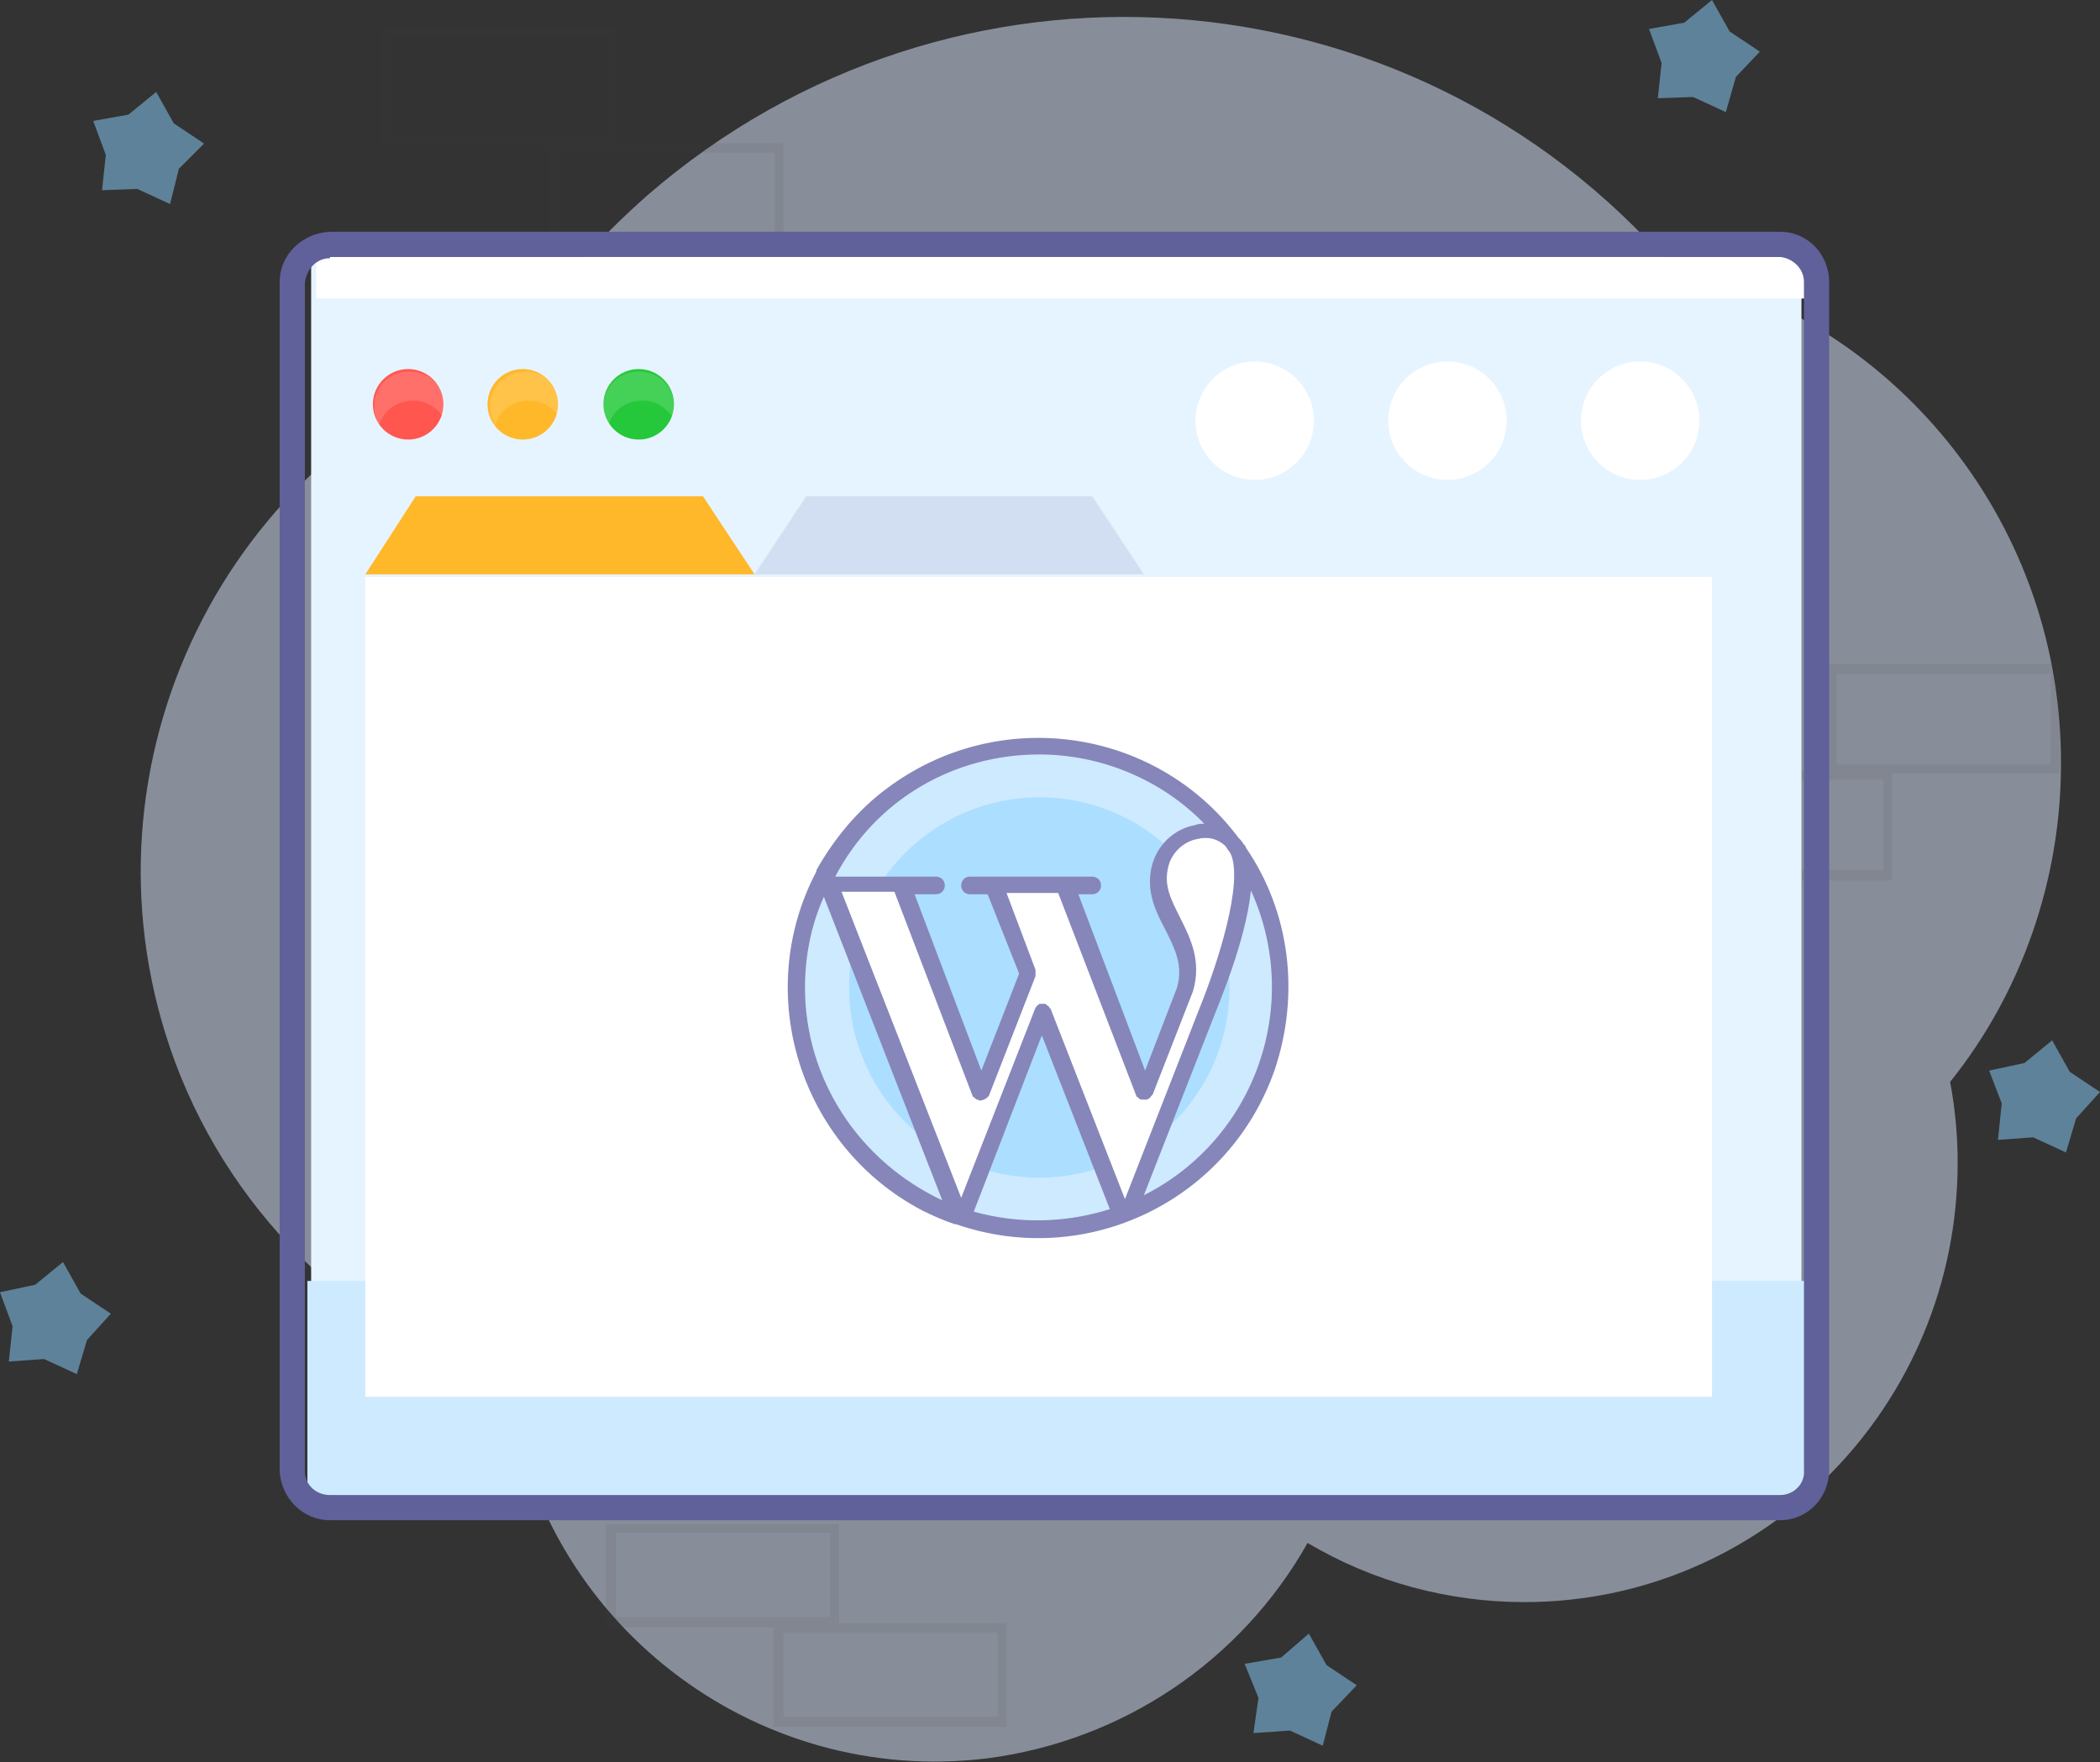 <?xml version="1.0" encoding="utf-8"?>
<!-- Generator: Adobe Illustrator 22.0.0, SVG Export Plug-In . SVG Version: 6.00 Build 0)  -->
<svg version="1.1" id="Layer_1" xmlns="http://www.w3.org/2000/svg" xmlns:xlink="http://www.w3.org/1999/xlink" x="0px" y="0px"
	 viewBox="0 0 166.7 139.9" style="enable-background:new 0 0 166.7 139.9;" xml:space="preserve">
<rect x="0" y="0" width="166.7" height="139.9" fill="#333333" stroke="none"/>
<style type="text/css">
	.st0{opacity:0.5;fill:#8BD2FF;enable-background:new    ;}
	.st1{opacity:0.5;fill:#DDEBFF;enable-background:new    ;}
	.st2{opacity:0.1;}
	.st3{fill:#463E3B;}
	.st4{fill:#FFFFFF;}
	.st5{fill:#E6F4FF;}
	.st6{fill:none;stroke:#FFFFFF;stroke-width:3;stroke-miterlimit:10;}
	.st7{fill:#CEEAFF;}
	.st8{fill:#FFB82A;}
	.st9{opacity:0.15;fill:#6262A0;enable-background:new    ;}
	.st10{fill:#60609A;}
	.st11{fill:#25C83A;}
	.st12{fill:#FF5750;}
	.st13{opacity:0.15;fill:#FFFFFF;enable-background:new    ;}
	.st14{fill:#8686BA;}
</style>
<title>Asset 250</title>
<polygon class="st0" points="164,91.5 161.4,90.3 158.6,90.5 158.9,87.6 157.9,85 160.7,84.4 162.9,82.6 164.3,85.1 166.7,86.7 
	164.8,88.8 "/>
<path class="st1" d="M163.6,60.7c0.1-18.7-12.6-35-30.8-39.4C111.9-2.9,75.5-5.4,51.4,15.5c-4.2,3.7-7.9,7.9-10.9,12.6
	c-22.7,7.8-34.7,32.5-27,55.1c4.3,12.6,14.3,22.6,26.9,26.9c2.4,18.6,19.4,31.8,38,29.5c10.7-1.4,20.1-7.7,25.4-17.1
	c5.2,3.1,11.2,4.7,17.2,4.7c19,0,34.4-15.6,34.4-34.9c0-2.1-0.2-4.3-0.6-6.4C160.5,78.8,163.6,69.8,163.6,60.7z"/>
<g class="st2">
	<path class="st3" d="M48.9,11.6H30.4V2.2h18.5V11.6z M31.2,10.9h17v-8h-17V10.9z"/>
	<path class="st3" d="M62.2,20.9H43.7v-9.5h18.5V20.9z M44.5,20.1h17v-8h-17V20.1z"/>
</g>
<g class="st2">
	<path class="st3" d="M66.6,129.2H48.1v-8.2h18.5V129.2z M48.9,128.4h17v-6.7h-17L48.9,128.4z"/>
	<path class="st3" d="M79.9,137.1H61.4v-8.2h18.5V137.1z M62.2,136.3h17v-6.7h-17L62.2,136.3z"/>
</g>
<g class="st2">
	<path class="st3" d="M163.5,61.4H145v-8.7h18.5V61.4z M145.8,60.7h17v-7.2h-17V60.7z"/>
	<path class="st3" d="M150.2,69.9h-18.5v-8.7h18.5L150.2,69.9z M132.5,69.1h17v-7.2h-17V69.1z"/>
</g>
<polygon class="st0" points="137,8.9 134.4,7.7 131.6,7.8 131.9,5 130.9,2.3 133.7,1.8 135.9,0 137.3,2.5 139.7,4.1 137.8,6.1 "/>
<polygon class="st0" points="13.5,16.2 10.9,15 8.1,15.1 8.4,12.3 7.4,9.6 10.2,9.1 12.4,7.3 13.8,9.8 16.2,11.4 14.2,13.4 "/>
<polygon class="st0" points="105,138.6 102.4,137.4 99.5,137.6 99.9,134.8 98.8,132.1 101.7,131.6 103.9,129.7 105.3,132.2 
	107.7,133.8 105.7,135.9 "/>
<polygon class="st0" points="6.1,109.1 3.5,107.9 0.7,108.1 1,105.3 0,102.6 2.8,102 5,100.2 6.4,102.7 8.8,104.3 6.9,106.4 "/>
<path class="st4" d="M137.6,38.5l0.1,4.1c0,0.3,0.4,0.6,0.7,0.5c0.3,0,0.5-0.3,0.5-0.5l-0.1-4.1c0-0.3-0.4-0.6-0.7-0.5
	C137.8,38,137.6,38.3,137.6,38.5z"/>
<path class="st4" d="M134.9,31.5h3.4l-0.6-0.6v3.1c0,0.3,0.4,0.6,0.7,0.5c0.3,0,0.5-0.3,0.5-0.5v-3.1c0-0.3-0.3-0.6-0.6-0.6h-3.4
	c-0.3,0-0.6,0.4-0.5,0.7C134.4,31.2,134.6,31.5,134.9,31.5L134.9,31.5z"/>
<rect x="24.7" y="20.5" class="st5" width="118.3" height="98.4"/>
<rect x="25.1" y="20.4" class="st4" width="118.3" height="3.3"/>
<path class="st6" d="M83.8,84.2"/>
<rect x="24.4" y="101.7" class="st7" width="119.4" height="17.3"/>
<rect x="29" y="45.8" class="st4" width="106.9" height="65.1"/>
<polygon class="st8" points="29,45.6 59.9,45.6 55.8,39.4 33,39.4 "/>
<polygon class="st9" points="59.9,45.6 90.8,45.6 86.7,39.4 64,39.4 "/>
<path class="st10" d="M141.3,120.7H26.2c-2.2,0-3.9-1.8-4-3.9V22.4c0-2.2,1.8-3.9,4-4h115.1c2.2,0,3.9,1.8,3.9,4v94.3
	C145.2,118.9,143.5,120.7,141.3,120.7z M26.2,20.5c-1.1,0-1.9,0.9-2,2v94.3c0,1.1,0.9,1.9,2,1.9h115.1c1.1,0,2-0.9,1.9-2V22.4
	c0-1.1-0.9-1.9-1.9-2H26.2z"/>
<circle class="st4" cx="130.2" cy="33.4" r="4.7"/>
<circle class="st4" cx="114.9" cy="33.4" r="4.7"/>
<circle class="st4" cx="99.6" cy="33.4" r="4.7"/>
<circle class="st11" cx="50.7" cy="32.1" r="2.8"/>
<circle class="st8" cx="41.5" cy="32.1" r="2.8"/>
<circle class="st12" cx="32.4" cy="32.1" r="2.8"/>
<path class="st13" d="M51,31.8c1,0,1.8,0.5,2.4,1.3c0.1-0.2,0.1-0.5,0.1-0.8c0-1.6-1.2-2.8-2.8-2.8c-1.6,0-2.8,1.2-2.8,2.8
	c0,0.5,0.2,1.1,0.4,1.5C48.6,32.6,49.7,31.8,51,31.8z"/>
<path class="st13" d="M42,31.8c1,0,1.8,0.5,2.4,1.3c0.1-0.2,0.1-0.5,0.1-0.8c0-1.6-1.2-2.8-2.8-2.8s-2.8,1.2-2.8,2.8
	c0,0.5,0.2,1.1,0.4,1.5C39.6,32.6,40.7,31.8,42,31.8z"/>
<path class="st13" d="M32.8,31.8c1,0,1.8,0.5,2.4,1.3c0.1-0.2,0.1-0.5,0.1-0.8c0-1.6-1.2-2.8-2.8-2.8c-1.6,0-2.8,1.2-2.8,2.8
	c0,0.5,0.2,1.1,0.4,1.5C30.4,32.6,31.5,31.8,32.8,31.8z"/>
<g>
	<circle class="st7" cx="82.5" cy="78.4" r="19.2"/>
	<path class="st0" d="M82.5,93.5c-8.3,0-15.1-6.8-15.1-15.1s6.8-15.1,15.1-15.1S97.6,70,97.6,78.4S90.8,93.5,82.5,93.5z"/>
	<path class="st4" d="M66,70.2h5.5l6.3,16.2l3.9-9l-2.7-6.9l6.1-0.3l5.8,16.2l3.4-8.9l-1.1-4.2l-1.3-3.6c0,0,0.5-3.1,2-3.1
		s3.9-0.4,4.5,1c0.6,1.4,0.5,4-0.4,6.9S89.5,96,89.5,96l-0.6,0.1l-6-15.6l-6.5,16l-0.7-0.2L66,70.2z"/>
	<path class="st14" d="M98.9,67.3c0-0.1-0.1-0.2-0.2-0.3c-0.1-0.2-0.3-0.4-0.4-0.5c-6.6-8.8-19.1-10.5-27.9-3.9
		c-2.3,1.7-4.2,4-5.6,6.5l0,0.1c-5.1,9.7-1.3,21.8,8.4,26.9c0.8,0.4,1.7,0.8,2.6,1.1h0.1c10.4,3.6,21.7-1.9,25.3-12.3
		C103.2,78.9,102.4,72.4,98.9,67.3z M95.2,80.1l-5.9,15.1l-5.9-15.1l0,0c0,0-0.1-0.1-0.1-0.1c0-0.1-0.1-0.1-0.2-0.2
		c0,0-0.1-0.1-0.1-0.1l0,0c0,0-0.1,0-0.1,0c-0.1,0-0.2,0-0.3,0c0,0-0.1,0-0.1,0l0,0c0,0-0.1,0.1-0.1,0.1c-0.1,0-0.1,0.1-0.1,0.1
		c0,0-0.1,0.1-0.1,0.1l0,0l-5.9,15.1l-9.5-24.3H71L77.2,87l0,0V87c0,0.1,0.1,0.1,0.1,0.1l0.1,0.1c0,0,0.1,0.1,0.2,0.1h0l0,0
		c0.1,0.1,0.3,0.1,0.5,0l0,0h0c0.1,0,0.1-0.1,0.2-0.1l0.1-0.1c0,0,0.1-0.1,0.1-0.1V87l0,0l3.7-9.5v0c0,0,0,0,0-0.1
		c0-0.1,0-0.2,0-0.3c0,0,0-0.1,0-0.1l-2.3-6.1H84L90.2,87l0,0V87c0,0.1,0.1,0.1,0.1,0.1l0.1,0.1c0,0,0.1,0.1,0.2,0.1h0l0,0
		c0.1,0,0.1,0,0.2,0l0,0h0.1c0,0,0.1,0,0.1,0l0,0c0.1,0,0.1,0,0.2-0.1c0.1,0,0.1-0.1,0.2-0.2c0,0,0.1-0.1,0.1-0.1l0,0l3.2-8.2
		c0.7-2.4-0.2-4.2-1-5.8c-0.7-1.4-1.3-2.5-1-3.9c0.2-1.2,1.2-2.2,2.4-2.4c0.8-0.2,1.6,0,2.2,0.6c0.1,0.2,0.3,0.4,0.4,0.6
		C98.7,70.1,96.7,76.4,95.2,80.1z M82.5,59.9c4.9,0,9.7,2,13.1,5.5c-0.2,0-0.5,0-0.7,0.1c-1.7,0.3-3.1,1.6-3.5,3.4
		c-0.4,1.9,0.3,3.4,1.1,4.9c0.7,1.4,1.5,2.9,0.9,4.7l-2.5,6.5l-5.3-14h1.1c0.4,0,0.7-0.3,0.7-0.7s-0.3-0.7-0.7-0.7H77
		c-0.4,0-0.7,0.3-0.7,0.7s0.3,0.7,0.7,0.7h1.4l2.5,6.3l-3,7.7l-5.3-14h1.7c0.4,0,0.7-0.3,0.7-0.7s-0.3-0.7-0.7-0.7h-8
		C69.5,63.5,75.7,59.9,82.5,59.9z M63.9,78.4c0-2.5,0.5-5,1.5-7.2l9.4,24.1C68.2,92.2,63.9,85.7,63.9,78.4z M77.3,96.2l5.4-14
		L88.1,96C84.6,97.1,80.9,97.2,77.3,96.2z M90.8,94.9l5.6-14.3c0.3-0.8,2.5-5.9,2.9-9.9C103.4,79.7,99.7,90.4,90.8,94.9L90.8,94.9z"
		/>
</g>
</svg>
